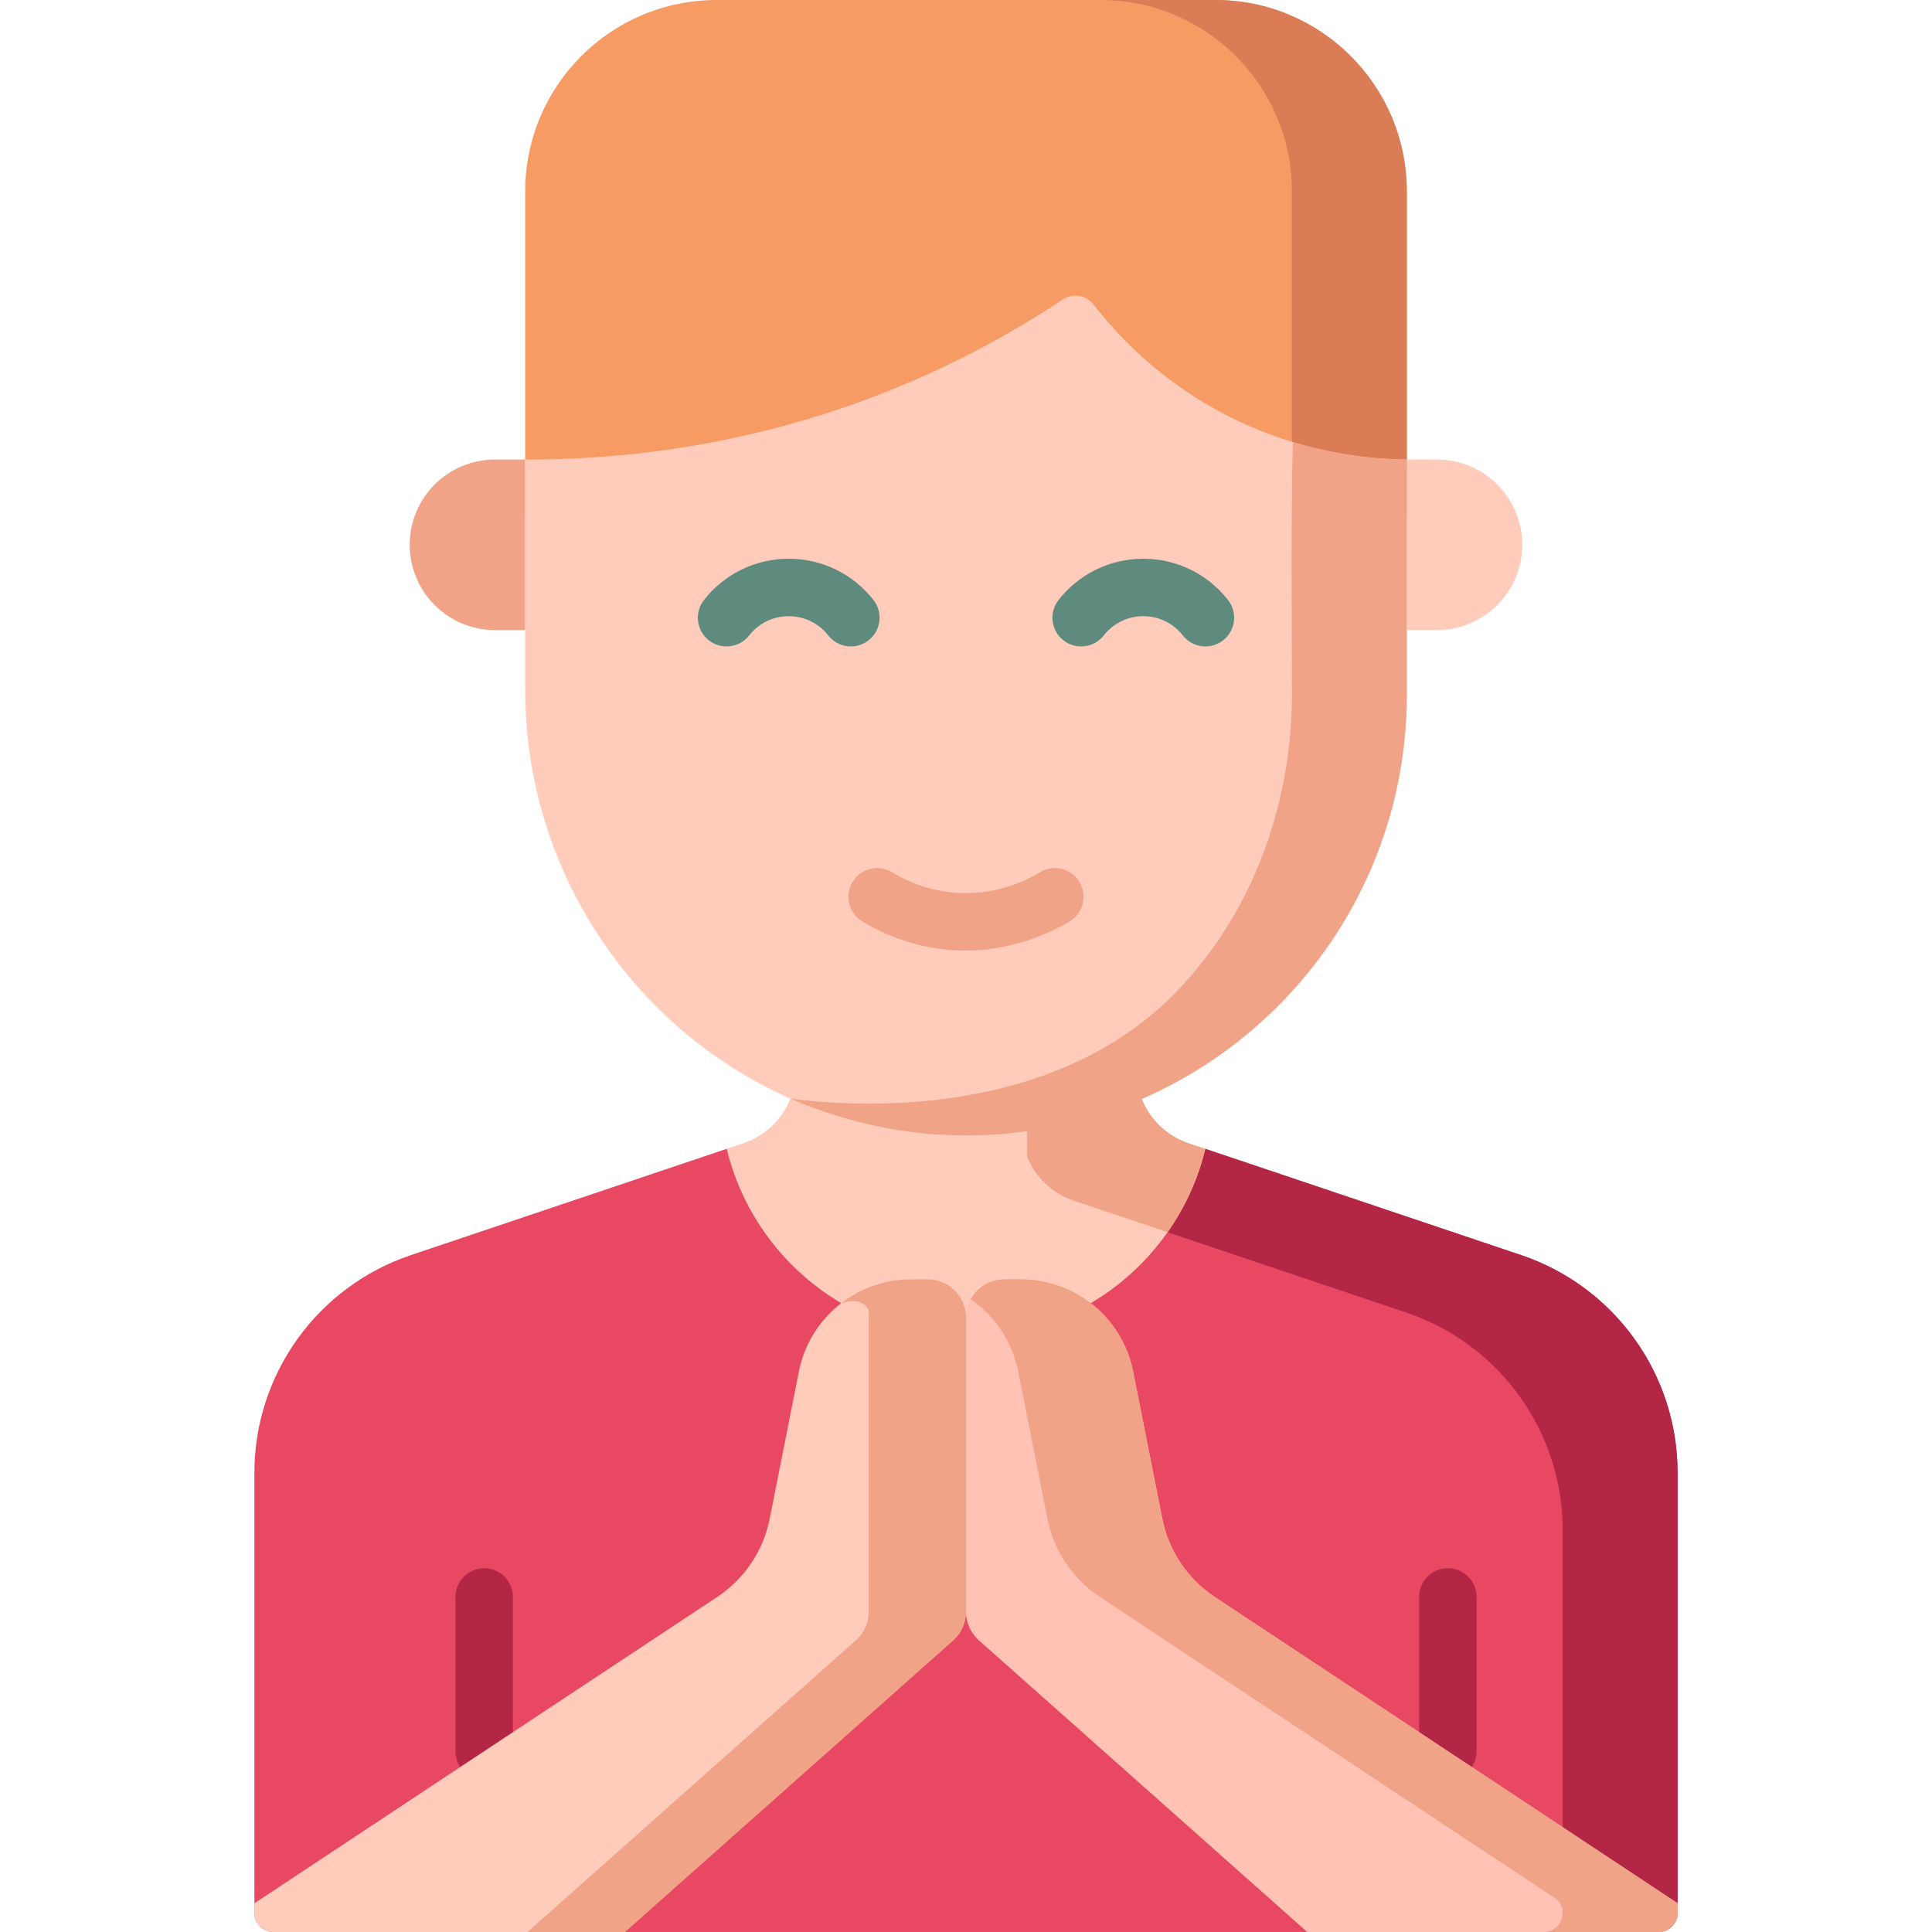<svg id="Capa_1" enable-background="new 0 0 512 512" height="300" viewBox="0 0 512 512" width="300" xmlns="http://www.w3.org/2000/svg" version="1.1" xmlns:xlink="http://www.w3.org/1999/xlink" xmlns:svgjs="http://svgjs.dev/svgjs"><g width="100%" height="100%" transform="matrix(1,0,0,1,0,0)"><g><path d="m139.185 137.007v-86.264c0-28.024 22.719-50.743 50.744-50.743h132.143c28.025 0 50.743 22.719 50.743 50.743v86.264z" fill="#f69b64" fill-opacity="1" data-original-color="#dc8758ff" stroke="none" stroke-opacity="1"/><path d="m322.071 0h-30.446c28.025 0 50.743 22.719 50.743 50.743v86.264h30.446v-86.264c.001-28.024-22.718-50.743-50.743-50.743z" fill="#da7d56" fill-opacity="1" data-original-color="#d77f4aff" stroke="none" stroke-opacity="1"/><path d="m439.508 512c2.802 0 5.074-2.272 5.074-5.074v-116.598c0-26.153-16.695-49.373-41.478-57.715l-83.68-28.16-4.826.988c-5.775-1.938-11.989-7.859-14.141-13.298l-4.667-21.435-82.775-1.01-1.367 22.35c-2.141 5.48-7.941 10.934-13.756 12.882l-5.317-.476-83.68 28.16c-24.783 8.342-41.478 31.562-41.478 57.715v116.598c0 2.802 2.272 5.074 5.074 5.074h367.017z" fill="#e94862" fill-opacity="1" data-original-color="#ff4f6bff" stroke="none" stroke-opacity="1"/><g><path d="m403.105 332.612-83.68-28.16-4.826.988c-5.775-1.939-11.989-7.859-14.141-13.298l-.154-22.446h-28.147v36.743c2.152 5.44 6.607 9.803 12.382 11.742l88.121 29.654c24.783 8.342 41.478 31.562 41.478 57.715v106.45h25.372c2.803 0 5.074-2.272 5.074-5.074v-116.598c-.002-26.154-16.696-49.374-41.479-57.716z" fill="#b42646" fill-opacity="1" data-original-color="#fb2b3aff" stroke="none" stroke-opacity="1"/></g><g><path d="m128.31 471.699c-4.204 0-7.611-3.407-7.611-7.611v-40.885c0-4.204 3.408-7.611 7.611-7.611 4.204 0 7.611 3.407 7.611 7.611v40.885c0 4.203-3.408 7.611-7.611 7.611z" fill="#b42646" fill-opacity="1" data-original-color="#fb2b3aff" stroke="none" stroke-opacity="1"/></g><g><path d="m383.691 471.699c-4.204 0-7.611-3.407-7.611-7.611v-40.885c0-4.204 3.407-7.611 7.611-7.611s7.612 3.407 7.612 7.611v40.885c-.001 4.203-3.408 7.611-7.612 7.611z" fill="#b42646" fill-opacity="1" data-original-color="#fb2b3aff" stroke="none" stroke-opacity="1"/></g><path d="m256 354.346c30.747 0 56.512-21.27 63.425-49.894l-4.826.988c-5.775-1.939-11.989-7.859-14.141-13.298l-.154-22.446h-90.855v21.419c-2.141 5.48-6.617 9.895-12.432 11.843l-4.441 1.494c6.912 28.624 32.677 49.894 63.424 49.894z" fill="#ffccbb" fill-opacity="1" data-original-color="#ffcebfff" stroke="none" stroke-opacity="1"/><path d="m284.538 318.181 24.885 8.374c4.62-6.579 8.057-14.05 10.002-22.103l-4.441-1.494c-5.775-1.939-10.23-6.302-12.382-11.742v-21.52h-30.446v36.743c2.152 5.44 6.607 9.803 12.382 11.742z" fill="#f1a387" fill-opacity="1" data-original-color="#ffb09eff" stroke="none" stroke-opacity="1"/><path d="m380.817 166.98h-8.003v-45.204h8.003c12.483 0 22.602 10.119 22.602 22.602 0 12.483-10.119 22.602-22.602 22.602z" fill="#ffccbb" fill-opacity="1" data-original-color="#ffcebfff" stroke="none" stroke-opacity="1"/><path d="m131.182 166.98h8.003v-45.204h-8.003c-12.483 0-22.602 10.119-22.602 22.602.001 12.483 10.12 22.602 22.602 22.602z" fill="#f1a387" fill-opacity="1" data-original-color="#ffb09eff" stroke="none" stroke-opacity="1"/><g><path d="m256 296.366c-16.232-.056-31.565.888-45.638-5.037-.26-.109-.658-.096-.916-.21-41.433-18.279-70.261-60.159-70.261-108.303v-61.032c23.291.069 58.285-2.878 96.979-18.463 18.05-7.27 33.209-15.801 45.503-23.958 2.659-1.764 6.215-1.142 8.171 1.38 6.183 7.973 16.569 19.011 32.317 27.751 21.199 11.764 41.035 13.216 50.659 13.29v62.3c0 47.947-28.887 89.147-70.206 107.146-.9.392-2.074-.281-2.983.056-13.625 5.049-27.951 5.134-43.625 5.08z" fill="#ffccbb" fill-opacity="1" data-original-color="#ffcebfff" stroke="none" stroke-opacity="1"/></g><path d="m342.369 184.084c0 26.077-8.539 55.001-29.292 77.363-35.411 38.157-94.475 30.924-103.629 29.667 9.126 3.971 22.315 8.4 38.683 9.52 0 0 3.86.251 7.456.264 64.705.224 117.227-52.162 117.227-116.814 0-20.767 0-41.534 0-62.3-6.41-.05-17.35-.71-30.206-4.622-.529 22.143-.239 44.728-.239 66.922z" fill="#f1a387" fill-opacity="1" data-original-color="#ffb09eff" stroke="none" stroke-opacity="1"/><g><g><path d="m254.864 251.899c-11.737-.252-20.822-4.348-26.376-7.74-3.588-2.19-4.72-6.875-2.529-10.463 2.191-3.587 6.876-4.721 10.463-2.528 3.956 2.415 10.423 5.333 18.768 5.512 9.56.191 16.871-3.367 20.389-5.514 3.59-2.188 8.274-1.055 10.463 2.532 2.189 3.589 1.056 8.273-2.532 10.463-6.009 3.668-16.551 7.997-28.646 7.738z" fill="#f1a387" fill-opacity="1" data-original-color="#ffb09eff" stroke="none" stroke-opacity="1"/></g><g><g><path d="m313.46 168.398c-2.54-3.242-6.359-5.1-10.477-5.1s-7.937 1.858-10.477 5.1c-2.594 3.31-7.377 3.89-10.686 1.296-3.309-2.593-3.889-7.377-1.296-10.686 5.445-6.948 13.631-10.934 22.459-10.934s17.014 3.985 22.459 10.934c2.593 3.309 2.013 8.093-1.296 10.686-3.286 2.575-8.076 2.035-10.686-1.296z" fill="#5f8b7f" fill-opacity="1" data-original-color="#00516aff" stroke="none" stroke-opacity="1"/></g><g><path d="m219.494 168.398c-2.54-3.242-6.359-5.1-10.477-5.1s-7.937 1.858-10.477 5.1c-2.593 3.309-7.378 3.89-10.686 1.296-3.309-2.593-3.889-7.377-1.296-10.686 5.445-6.948 13.631-10.934 22.459-10.934s17.014 3.985 22.459 10.934c2.593 3.309 2.012 8.093-1.296 10.686-3.286 2.575-8.076 2.036-10.686-1.296z" fill="#5f8b7f" fill-opacity="1" data-original-color="#00516aff" stroke="none" stroke-opacity="1"/></g></g></g><g><g><path d="m67.419 504.388 122.652-81.179c7.212-4.774 12.217-12.232 13.901-20.716l7.748-39.044c2.816-14.19 15.266-24.413 29.733-24.413h4.399c5.605 0 10.149 4.544 10.149 10.149v77.93c0 2.9-1.241 5.661-3.409 7.587l-87.018 77.298h-93.08c-2.802 0-5.074-2.272-5.074-5.074v-2.538z" fill="#ffccbb" fill-opacity="1" data-original-color="#ffcebfff" stroke="none" stroke-opacity="1"/></g></g><path d="m245.851 339.036h-4.399c-2.074 0-4.713.209-7.665.982-5.009 1.31-8.657 3.648-10.852 5.331 3.086-1.133 5.968-.401 6.962 1.331.185.323.57 1.143.314 2.506v77.93c0 2.9-1.241 5.662-3.409 7.587l-87.017 77.297h25.789l87.017-77.298c2.168-1.926 3.409-4.687 3.409-7.587v-77.93c0-5.605-4.544-10.149-10.149-10.149z" fill="#f1a387" fill-opacity="1" data-original-color="#ffb09eff" stroke="none" stroke-opacity="1"/><g><g><path d="m444.581 504.388-122.652-81.179c-7.212-4.774-12.217-12.232-13.901-20.716l-7.748-39.044c-2.816-14.19-15.266-24.413-29.733-24.413h-4.399c-5.605 0-10.149 4.544-10.149 10.149v77.93c0 2.9 1.241 5.661 3.409 7.587l87.018 77.298h93.08c2.802 0 5.074-2.272 5.074-5.074v-2.538z" fill="#ffc2b5" fill-opacity="1" data-original-color="#ffc5b8ff" stroke="none" stroke-opacity="1"/></g></g><path d="m321.929 423.209c-7.212-4.774-12.217-12.232-13.901-20.716l-7.748-39.044c-2.816-14.19-15.266-24.413-29.733-24.413h-4.399c-3.85 0-7.2 2.144-8.919 5.304 6.357 4.357 11.016 11.1 12.605 19.109l7.748 39.045c1.683 8.483 6.688 15.942 13.901 20.716l120.536 79.779c1.321.874 2.116 2.353 2.116 3.938 0 2.803-2.272 5.074-5.074 5.074h30.446c2.802 0 5.074-2.272 5.074-5.074v-2.537z" fill="#f1a387" fill-opacity="1" data-original-color="#ffb09eff" stroke="none" stroke-opacity="1"/></g></g></svg>